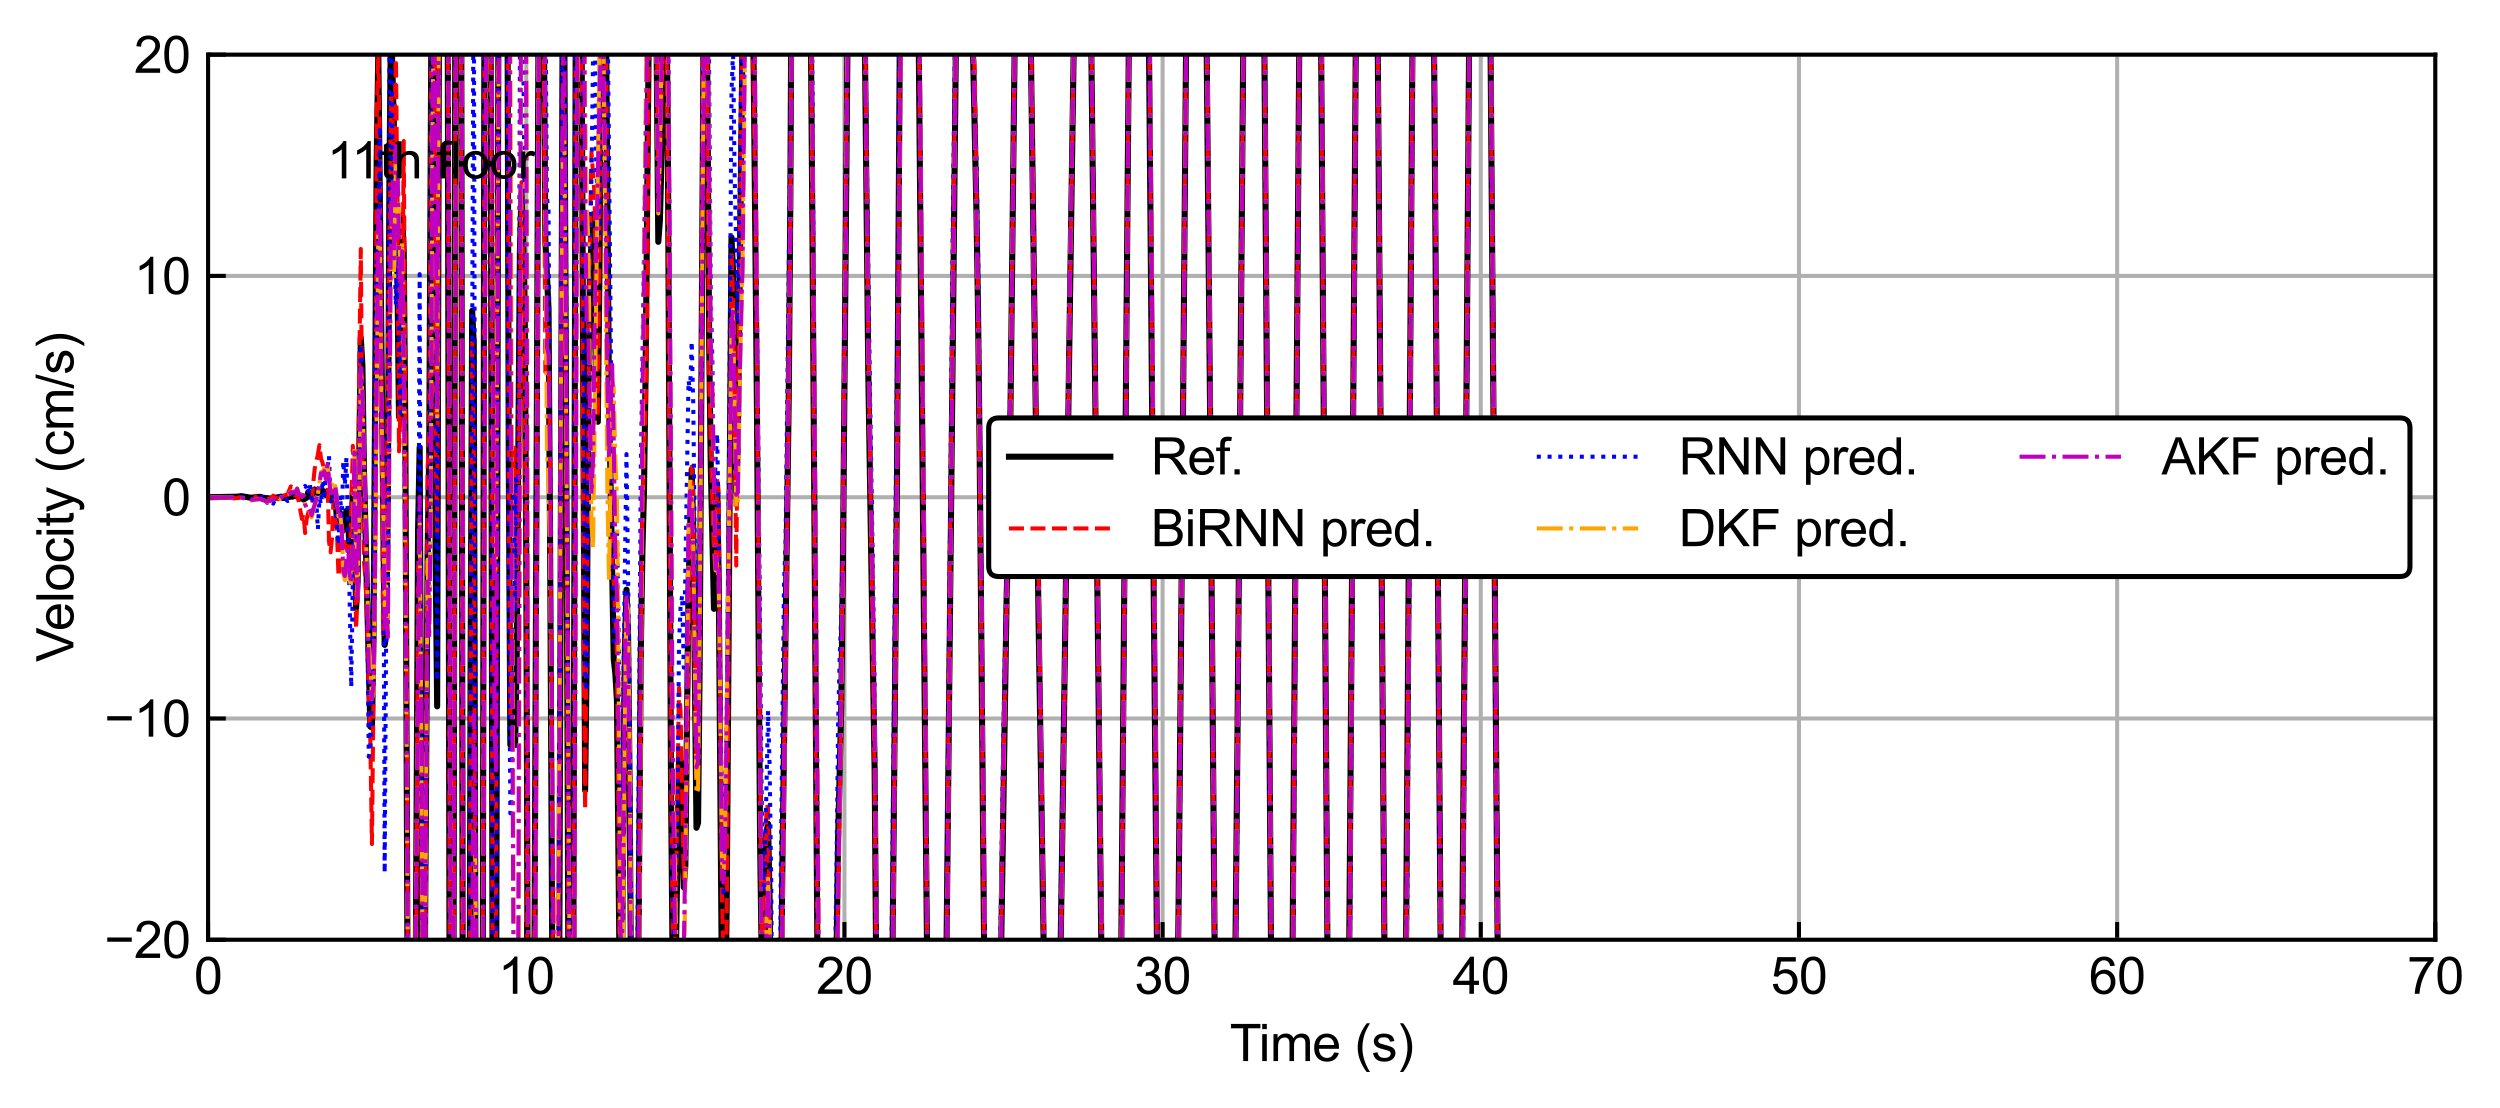 <?xml version="1.0" encoding="utf-8" standalone="no"?>
<!DOCTYPE svg PUBLIC "-//W3C//DTD SVG 1.1//EN"
  "http://www.w3.org/Graphics/SVG/1.1/DTD/svg11.dtd">
<svg xmlns:xlink="http://www.w3.org/1999/xlink" width="493.178pt" height="218.623pt" viewBox="0 0 493.178 218.623" xmlns="http://www.w3.org/2000/svg" version="1.1">
 <defs>
  <style type="text/css">*{stroke-linejoin: round; stroke-linecap: butt}</style>
 </defs>
 <g id="figure_1">
  <g id="patch_1">
   <path d="M 0 218.623 
L 493.178 218.623 
L 493.178 0 
L 0 0 
z
" style="fill: #ffffff"/>
  </g>
  <g id="axes_1">
   <g id="patch_2">
    <path d="M 41.047 185.393 
L 480.417 185.393 
L 480.417 10.779 
L 41.047 10.779 
z
" style="fill: #ffffff"/>
   </g>
   <g id="matplotlib.axis_1">
    <g id="xtick_1">
     <g id="line2d_1">
      <path d="M 41.047 185.393 
L 41.047 10.779 
" clip-path="url(#p88080f5ab2)" style="fill: none; stroke: #b0b0b0; stroke-width: 0.8; stroke-linecap: square"/>
     </g>
     <g id="line2d_2">
      <defs>
       <path id="m717e6404e7" d="M 0 0 
L 0 -3.5 
" style="stroke: #000000; stroke-width: 0.8"/>
      </defs>
      <g>
       <use xlink:href="#m717e6404e7" x="41.047" y="185.393" style="stroke: #000000; stroke-width: 0.8"/>
      </g>
     </g>
     <g id="text_1">
      <!-- 0 -->
      <g transform="translate(38.266 196.051) scale(0.1 -0.1)">
       <defs>
        <path id="ArialMT-30" d="M 266 2259 
Q 266 3072 433 3567 
Q 600 4063 929 4331 
Q 1259 4600 1759 4600 
Q 2128 4600 2406 4451 
Q 2684 4303 2865 4023 
Q 3047 3744 3150 3342 
Q 3253 2941 3253 2259 
Q 3253 1453 3087 958 
Q 2922 463 2592 192 
Q 2263 -78 1759 -78 
Q 1097 -78 719 397 
Q 266 969 266 2259 
z
M 844 2259 
Q 844 1131 1108 757 
Q 1372 384 1759 384 
Q 2147 384 2411 759 
Q 2675 1134 2675 2259 
Q 2675 3391 2411 3762 
Q 2147 4134 1753 4134 
Q 1366 4134 1134 3806 
Q 844 3388 844 2259 
z
" transform="scale(0.016)"/>
       </defs>
       <use xlink:href="#ArialMT-30"/>
      </g>
     </g>
    </g>
    <g id="xtick_2">
     <g id="line2d_3">
      <path d="M 103.814 185.393 
L 103.814 10.779 
" clip-path="url(#p88080f5ab2)" style="fill: none; stroke: #b0b0b0; stroke-width: 0.8; stroke-linecap: square"/>
     </g>
     <g id="line2d_4">
      <g>
       <use xlink:href="#m717e6404e7" x="103.814" y="185.393" style="stroke: #000000; stroke-width: 0.8"/>
      </g>
     </g>
     <g id="text_2">
      <!-- 10 -->
      <g transform="translate(98.253 196.051) scale(0.1 -0.1)">
       <defs>
        <path id="ArialMT-31" d="M 2384 0 
L 1822 0 
L 1822 3584 
Q 1619 3391 1289 3197 
Q 959 3003 697 2906 
L 697 3450 
Q 1169 3672 1522 3987 
Q 1875 4303 2022 4600 
L 2384 4600 
L 2384 0 
z
" transform="scale(0.016)"/>
       </defs>
       <use xlink:href="#ArialMT-31"/>
       <use xlink:href="#ArialMT-30" x="55.615"/>
      </g>
     </g>
    </g>
    <g id="xtick_3">
     <g id="line2d_5">
      <path d="M 166.581 185.393 
L 166.581 10.779 
" clip-path="url(#p88080f5ab2)" style="fill: none; stroke: #b0b0b0; stroke-width: 0.8; stroke-linecap: square"/>
     </g>
     <g id="line2d_6">
      <g>
       <use xlink:href="#m717e6404e7" x="166.581" y="185.393" style="stroke: #000000; stroke-width: 0.8"/>
      </g>
     </g>
     <g id="text_3">
      <!-- 20 -->
      <g transform="translate(161.02 196.051) scale(0.1 -0.1)">
       <defs>
        <path id="ArialMT-32" d="M 3222 541 
L 3222 0 
L 194 0 
Q 188 203 259 391 
Q 375 700 629 1000 
Q 884 1300 1366 1694 
Q 2113 2306 2375 2664 
Q 2638 3022 2638 3341 
Q 2638 3675 2398 3904 
Q 2159 4134 1775 4134 
Q 1369 4134 1125 3890 
Q 881 3647 878 3216 
L 300 3275 
Q 359 3922 746 4261 
Q 1134 4600 1788 4600 
Q 2447 4600 2831 4234 
Q 3216 3869 3216 3328 
Q 3216 3053 3103 2787 
Q 2991 2522 2730 2228 
Q 2469 1934 1863 1422 
Q 1356 997 1212 845 
Q 1069 694 975 541 
L 3222 541 
z
" transform="scale(0.016)"/>
       </defs>
       <use xlink:href="#ArialMT-32"/>
       <use xlink:href="#ArialMT-30" x="55.615"/>
      </g>
     </g>
    </g>
    <g id="xtick_4">
     <g id="line2d_7">
      <path d="M 229.348 185.393 
L 229.348 10.779 
" clip-path="url(#p88080f5ab2)" style="fill: none; stroke: #b0b0b0; stroke-width: 0.8; stroke-linecap: square"/>
     </g>
     <g id="line2d_8">
      <g>
       <use xlink:href="#m717e6404e7" x="229.348" y="185.393" style="stroke: #000000; stroke-width: 0.8"/>
      </g>
     </g>
     <g id="text_4">
      <!-- 30 -->
      <g transform="translate(223.787 196.051) scale(0.1 -0.1)">
       <defs>
        <path id="ArialMT-33" d="M 269 1209 
L 831 1284 
Q 928 806 1161 595 
Q 1394 384 1728 384 
Q 2125 384 2398 659 
Q 2672 934 2672 1341 
Q 2672 1728 2419 1979 
Q 2166 2231 1775 2231 
Q 1616 2231 1378 2169 
L 1441 2663 
Q 1497 2656 1531 2656 
Q 1891 2656 2178 2843 
Q 2466 3031 2466 3422 
Q 2466 3731 2256 3934 
Q 2047 4138 1716 4138 
Q 1388 4138 1169 3931 
Q 950 3725 888 3313 
L 325 3413 
Q 428 3978 793 4289 
Q 1159 4600 1703 4600 
Q 2078 4600 2393 4439 
Q 2709 4278 2876 4000 
Q 3044 3722 3044 3409 
Q 3044 3113 2884 2869 
Q 2725 2625 2413 2481 
Q 2819 2388 3044 2092 
Q 3269 1797 3269 1353 
Q 3269 753 2831 336 
Q 2394 -81 1725 -81 
Q 1122 -81 723 278 
Q 325 638 269 1209 
z
" transform="scale(0.016)"/>
       </defs>
       <use xlink:href="#ArialMT-33"/>
       <use xlink:href="#ArialMT-30" x="55.615"/>
      </g>
     </g>
    </g>
    <g id="xtick_5">
     <g id="line2d_9">
      <path d="M 292.115 185.393 
L 292.115 10.779 
" clip-path="url(#p88080f5ab2)" style="fill: none; stroke: #b0b0b0; stroke-width: 0.8; stroke-linecap: square"/>
     </g>
     <g id="line2d_10">
      <g>
       <use xlink:href="#m717e6404e7" x="292.115" y="185.393" style="stroke: #000000; stroke-width: 0.8"/>
      </g>
     </g>
     <g id="text_5">
      <!-- 40 -->
      <g transform="translate(286.555 196.051) scale(0.1 -0.1)">
       <defs>
        <path id="ArialMT-34" d="M 2069 0 
L 2069 1097 
L 81 1097 
L 81 1613 
L 2172 4581 
L 2631 4581 
L 2631 1613 
L 3250 1613 
L 3250 1097 
L 2631 1097 
L 2631 0 
L 2069 0 
z
M 2069 1613 
L 2069 3678 
L 634 1613 
L 2069 1613 
z
" transform="scale(0.016)"/>
       </defs>
       <use xlink:href="#ArialMT-34"/>
       <use xlink:href="#ArialMT-30" x="55.615"/>
      </g>
     </g>
    </g>
    <g id="xtick_6">
     <g id="line2d_11">
      <path d="M 354.883 185.393 
L 354.883 10.779 
" clip-path="url(#p88080f5ab2)" style="fill: none; stroke: #b0b0b0; stroke-width: 0.8; stroke-linecap: square"/>
     </g>
     <g id="line2d_12">
      <g>
       <use xlink:href="#m717e6404e7" x="354.883" y="185.393" style="stroke: #000000; stroke-width: 0.8"/>
      </g>
     </g>
     <g id="text_6">
      <!-- 50 -->
      <g transform="translate(349.322 196.051) scale(0.1 -0.1)">
       <defs>
        <path id="ArialMT-35" d="M 266 1200 
L 856 1250 
Q 922 819 1161 601 
Q 1400 384 1738 384 
Q 2144 384 2425 690 
Q 2706 997 2706 1503 
Q 2706 1984 2436 2262 
Q 2166 2541 1728 2541 
Q 1456 2541 1237 2417 
Q 1019 2294 894 2097 
L 366 2166 
L 809 4519 
L 3088 4519 
L 3088 3981 
L 1259 3981 
L 1013 2750 
Q 1425 3038 1878 3038 
Q 2478 3038 2890 2622 
Q 3303 2206 3303 1553 
Q 3303 931 2941 478 
Q 2500 -78 1738 -78 
Q 1113 -78 717 272 
Q 322 622 266 1200 
z
" transform="scale(0.016)"/>
       </defs>
       <use xlink:href="#ArialMT-35"/>
       <use xlink:href="#ArialMT-30" x="55.615"/>
      </g>
     </g>
    </g>
    <g id="xtick_7">
     <g id="line2d_13">
      <path d="M 417.65 185.393 
L 417.65 10.779 
" clip-path="url(#p88080f5ab2)" style="fill: none; stroke: #b0b0b0; stroke-width: 0.8; stroke-linecap: square"/>
     </g>
     <g id="line2d_14">
      <g>
       <use xlink:href="#m717e6404e7" x="417.65" y="185.393" style="stroke: #000000; stroke-width: 0.8"/>
      </g>
     </g>
     <g id="text_7">
      <!-- 60 -->
      <g transform="translate(412.089 196.051) scale(0.1 -0.1)">
       <defs>
        <path id="ArialMT-36" d="M 3184 3459 
L 2625 3416 
Q 2550 3747 2413 3897 
Q 2184 4138 1850 4138 
Q 1581 4138 1378 3988 
Q 1113 3794 959 3422 
Q 806 3050 800 2363 
Q 1003 2672 1297 2822 
Q 1591 2972 1913 2972 
Q 2475 2972 2870 2558 
Q 3266 2144 3266 1488 
Q 3266 1056 3080 686 
Q 2894 316 2569 119 
Q 2244 -78 1831 -78 
Q 1128 -78 684 439 
Q 241 956 241 2144 
Q 241 3472 731 4075 
Q 1159 4600 1884 4600 
Q 2425 4600 2770 4297 
Q 3116 3994 3184 3459 
z
M 888 1484 
Q 888 1194 1011 928 
Q 1134 663 1356 523 
Q 1578 384 1822 384 
Q 2178 384 2434 671 
Q 2691 959 2691 1453 
Q 2691 1928 2437 2201 
Q 2184 2475 1800 2475 
Q 1419 2475 1153 2201 
Q 888 1928 888 1484 
z
" transform="scale(0.016)"/>
       </defs>
       <use xlink:href="#ArialMT-36"/>
       <use xlink:href="#ArialMT-30" x="55.615"/>
      </g>
     </g>
    </g>
    <g id="xtick_8">
     <g id="line2d_15">
      <path d="M 480.417 185.393 
L 480.417 10.779 
" clip-path="url(#p88080f5ab2)" style="fill: none; stroke: #b0b0b0; stroke-width: 0.8; stroke-linecap: square"/>
     </g>
     <g id="line2d_16">
      <g>
       <use xlink:href="#m717e6404e7" x="480.417" y="185.393" style="stroke: #000000; stroke-width: 0.8"/>
      </g>
     </g>
     <g id="text_8">
      <!-- 70 -->
      <g transform="translate(474.856 196.051) scale(0.1 -0.1)">
       <defs>
        <path id="ArialMT-37" d="M 303 3981 
L 303 4522 
L 3269 4522 
L 3269 4084 
Q 2831 3619 2401 2847 
Q 1972 2075 1738 1259 
Q 1569 684 1522 0 
L 944 0 
Q 953 541 1156 1306 
Q 1359 2072 1739 2783 
Q 2119 3494 2547 3981 
L 303 3981 
z
" transform="scale(0.016)"/>
       </defs>
       <use xlink:href="#ArialMT-37"/>
       <use xlink:href="#ArialMT-30" x="55.615"/>
      </g>
     </g>
    </g>
    <g id="text_9">
     <!-- Time (s) -->
     <g transform="translate(242.591 209.318) scale(0.1 -0.1)">
      <defs>
       <path id="ArialMT-54" d="M 1659 0 
L 1659 4041 
L 150 4041 
L 150 4581 
L 3781 4581 
L 3781 4041 
L 2266 4041 
L 2266 0 
L 1659 0 
z
" transform="scale(0.016)"/>
       <path id="ArialMT-69" d="M 425 3934 
L 425 4581 
L 988 4581 
L 988 3934 
L 425 3934 
z
M 425 0 
L 425 3319 
L 988 3319 
L 988 0 
L 425 0 
z
" transform="scale(0.016)"/>
       <path id="ArialMT-6d" d="M 422 0 
L 422 3319 
L 925 3319 
L 925 2853 
Q 1081 3097 1340 3245 
Q 1600 3394 1931 3394 
Q 2300 3394 2536 3241 
Q 2772 3088 2869 2813 
Q 3263 3394 3894 3394 
Q 4388 3394 4653 3120 
Q 4919 2847 4919 2278 
L 4919 0 
L 4359 0 
L 4359 2091 
Q 4359 2428 4304 2576 
Q 4250 2725 4106 2815 
Q 3963 2906 3769 2906 
Q 3419 2906 3187 2673 
Q 2956 2441 2956 1928 
L 2956 0 
L 2394 0 
L 2394 2156 
Q 2394 2531 2256 2718 
Q 2119 2906 1806 2906 
Q 1569 2906 1367 2781 
Q 1166 2656 1075 2415 
Q 984 2175 984 1722 
L 984 0 
L 422 0 
z
" transform="scale(0.016)"/>
       <path id="ArialMT-65" d="M 2694 1069 
L 3275 997 
Q 3138 488 2766 206 
Q 2394 -75 1816 -75 
Q 1088 -75 661 373 
Q 234 822 234 1631 
Q 234 2469 665 2931 
Q 1097 3394 1784 3394 
Q 2450 3394 2872 2941 
Q 3294 2488 3294 1666 
Q 3294 1616 3291 1516 
L 816 1516 
Q 847 969 1125 678 
Q 1403 388 1819 388 
Q 2128 388 2347 550 
Q 2566 713 2694 1069 
z
M 847 1978 
L 2700 1978 
Q 2663 2397 2488 2606 
Q 2219 2931 1791 2931 
Q 1403 2931 1139 2672 
Q 875 2413 847 1978 
z
" transform="scale(0.016)"/>
       <path id="ArialMT-20" transform="scale(0.016)"/>
       <path id="ArialMT-28" d="M 1497 -1347 
Q 1031 -759 709 28 
Q 388 816 388 1659 
Q 388 2403 628 3084 
Q 909 3875 1497 4659 
L 1900 4659 
Q 1522 4009 1400 3731 
Q 1209 3300 1100 2831 
Q 966 2247 966 1656 
Q 966 153 1900 -1347 
L 1497 -1347 
z
" transform="scale(0.016)"/>
       <path id="ArialMT-73" d="M 197 991 
L 753 1078 
Q 800 744 1014 566 
Q 1228 388 1613 388 
Q 2000 388 2187 545 
Q 2375 703 2375 916 
Q 2375 1106 2209 1216 
Q 2094 1291 1634 1406 
Q 1016 1563 777 1677 
Q 538 1791 414 1992 
Q 291 2194 291 2438 
Q 291 2659 392 2848 
Q 494 3038 669 3163 
Q 800 3259 1026 3326 
Q 1253 3394 1513 3394 
Q 1903 3394 2198 3281 
Q 2494 3169 2634 2976 
Q 2775 2784 2828 2463 
L 2278 2388 
Q 2241 2644 2061 2787 
Q 1881 2931 1553 2931 
Q 1166 2931 1000 2803 
Q 834 2675 834 2503 
Q 834 2394 903 2306 
Q 972 2216 1119 2156 
Q 1203 2125 1616 2013 
Q 2213 1853 2448 1751 
Q 2684 1650 2818 1456 
Q 2953 1263 2953 975 
Q 2953 694 2789 445 
Q 2625 197 2315 61 
Q 2006 -75 1616 -75 
Q 969 -75 630 194 
Q 291 463 197 991 
z
" transform="scale(0.016)"/>
       <path id="ArialMT-29" d="M 791 -1347 
L 388 -1347 
Q 1322 153 1322 1656 
Q 1322 2244 1188 2822 
Q 1081 3291 891 3722 
Q 769 4003 388 4659 
L 791 4659 
Q 1378 3875 1659 3084 
Q 1900 2403 1900 1659 
Q 1900 816 1576 28 
Q 1253 -759 791 -1347 
z
" transform="scale(0.016)"/>
      </defs>
      <use xlink:href="#ArialMT-54"/>
      <use xlink:href="#ArialMT-69" x="57.334"/>
      <use xlink:href="#ArialMT-6d" x="79.551"/>
      <use xlink:href="#ArialMT-65" x="162.852"/>
      <use xlink:href="#ArialMT-20" x="218.467"/>
      <use xlink:href="#ArialMT-28" x="246.25"/>
      <use xlink:href="#ArialMT-73" x="279.551"/>
      <use xlink:href="#ArialMT-29" x="329.551"/>
     </g>
    </g>
   </g>
   <g id="matplotlib.axis_2">
    <g id="ytick_1">
     <g id="line2d_17">
      <path d="M 41.047 185.393 
L 480.417 185.393 
" clip-path="url(#p88080f5ab2)" style="fill: none; stroke: #b0b0b0; stroke-width: 0.8; stroke-linecap: square"/>
     </g>
     <g id="line2d_18">
      <defs>
       <path id="meda8269f9e" d="M 0 0 
L 3.5 0 
" style="stroke: #000000; stroke-width: 0.8"/>
      </defs>
      <g>
       <use xlink:href="#meda8269f9e" x="41.047" y="185.393" style="stroke: #000000; stroke-width: 0.8"/>
      </g>
     </g>
     <g id="text_10">
      <!-- −20 -->
      <g transform="translate(20.584 188.972) scale(0.1 -0.1)">
       <defs>
        <path id="ArialMT-2212" d="M 3381 1997 
L 356 1997 
L 356 2522 
L 3381 2522 
L 3381 1997 
z
" transform="scale(0.016)"/>
       </defs>
       <use xlink:href="#ArialMT-2212"/>
       <use xlink:href="#ArialMT-32" x="58.398"/>
       <use xlink:href="#ArialMT-30" x="114.014"/>
      </g>
     </g>
    </g>
    <g id="ytick_2">
     <g id="line2d_19">
      <path d="M 41.047 141.74 
L 480.417 141.74 
" clip-path="url(#p88080f5ab2)" style="fill: none; stroke: #b0b0b0; stroke-width: 0.8; stroke-linecap: square"/>
     </g>
     <g id="line2d_20">
      <g>
       <use xlink:href="#meda8269f9e" x="41.047" y="141.74" style="stroke: #000000; stroke-width: 0.8"/>
      </g>
     </g>
     <g id="text_11">
      <!-- −10 -->
      <g transform="translate(20.584 145.318) scale(0.1 -0.1)">
       <use xlink:href="#ArialMT-2212"/>
       <use xlink:href="#ArialMT-31" x="58.398"/>
       <use xlink:href="#ArialMT-30" x="114.014"/>
      </g>
     </g>
    </g>
    <g id="ytick_3">
     <g id="line2d_21">
      <path d="M 41.047 98.086 
L 480.417 98.086 
" clip-path="url(#p88080f5ab2)" style="fill: none; stroke: #b0b0b0; stroke-width: 0.8; stroke-linecap: square"/>
     </g>
     <g id="line2d_22">
      <g>
       <use xlink:href="#meda8269f9e" x="41.047" y="98.086" style="stroke: #000000; stroke-width: 0.8"/>
      </g>
     </g>
     <g id="text_12">
      <!-- 0 -->
      <g transform="translate(31.986 101.665) scale(0.1 -0.1)">
       <use xlink:href="#ArialMT-30"/>
      </g>
     </g>
    </g>
    <g id="ytick_4">
     <g id="line2d_23">
      <path d="M 41.047 54.432 
L 480.417 54.432 
" clip-path="url(#p88080f5ab2)" style="fill: none; stroke: #b0b0b0; stroke-width: 0.8; stroke-linecap: square"/>
     </g>
     <g id="line2d_24">
      <g>
       <use xlink:href="#meda8269f9e" x="41.047" y="54.432" style="stroke: #000000; stroke-width: 0.8"/>
      </g>
     </g>
     <g id="text_13">
      <!-- 10 -->
      <g transform="translate(26.425 58.011) scale(0.1 -0.1)">
       <use xlink:href="#ArialMT-31"/>
       <use xlink:href="#ArialMT-30" x="55.615"/>
      </g>
     </g>
    </g>
    <g id="ytick_5">
     <g id="line2d_25">
      <path d="M 41.047 10.779 
L 480.417 10.779 
" clip-path="url(#p88080f5ab2)" style="fill: none; stroke: #b0b0b0; stroke-width: 0.8; stroke-linecap: square"/>
     </g>
     <g id="line2d_26">
      <g>
       <use xlink:href="#meda8269f9e" x="41.047" y="10.779" style="stroke: #000000; stroke-width: 0.8"/>
      </g>
     </g>
     <g id="text_14">
      <!-- 20 -->
      <g transform="translate(26.425 14.358) scale(0.1 -0.1)">
       <use xlink:href="#ArialMT-32"/>
       <use xlink:href="#ArialMT-30" x="55.615"/>
      </g>
     </g>
    </g>
    <g id="text_15">
     <!-- Velocity (cm/s) -->
     <g transform="translate(14.48 130.591) rotate(-90) scale(0.1 -0.1)">
      <defs>
       <path id="ArialMT-56" d="M 1803 0 
L 28 4581 
L 684 4581 
L 1875 1253 
Q 2019 853 2116 503 
Q 2222 878 2363 1253 
L 3600 4581 
L 4219 4581 
L 2425 0 
L 1803 0 
z
" transform="scale(0.016)"/>
       <path id="ArialMT-6c" d="M 409 0 
L 409 4581 
L 972 4581 
L 972 0 
L 409 0 
z
" transform="scale(0.016)"/>
       <path id="ArialMT-6f" d="M 213 1659 
Q 213 2581 725 3025 
Q 1153 3394 1769 3394 
Q 2453 3394 2887 2945 
Q 3322 2497 3322 1706 
Q 3322 1066 3130 698 
Q 2938 331 2570 128 
Q 2203 -75 1769 -75 
Q 1072 -75 642 372 
Q 213 819 213 1659 
z
M 791 1659 
Q 791 1022 1069 705 
Q 1347 388 1769 388 
Q 2188 388 2466 706 
Q 2744 1025 2744 1678 
Q 2744 2294 2464 2611 
Q 2184 2928 1769 2928 
Q 1347 2928 1069 2612 
Q 791 2297 791 1659 
z
" transform="scale(0.016)"/>
       <path id="ArialMT-63" d="M 2588 1216 
L 3141 1144 
Q 3050 572 2676 248 
Q 2303 -75 1759 -75 
Q 1078 -75 664 370 
Q 250 816 250 1647 
Q 250 2184 428 2587 
Q 606 2991 970 3192 
Q 1334 3394 1763 3394 
Q 2303 3394 2647 3120 
Q 2991 2847 3088 2344 
L 2541 2259 
Q 2463 2594 2264 2762 
Q 2066 2931 1784 2931 
Q 1359 2931 1093 2626 
Q 828 2322 828 1663 
Q 828 994 1084 691 
Q 1341 388 1753 388 
Q 2084 388 2306 591 
Q 2528 794 2588 1216 
z
" transform="scale(0.016)"/>
       <path id="ArialMT-74" d="M 1650 503 
L 1731 6 
Q 1494 -44 1306 -44 
Q 1000 -44 831 53 
Q 663 150 594 308 
Q 525 466 525 972 
L 525 2881 
L 113 2881 
L 113 3319 
L 525 3319 
L 525 4141 
L 1084 4478 
L 1084 3319 
L 1650 3319 
L 1650 2881 
L 1084 2881 
L 1084 941 
Q 1084 700 1114 631 
Q 1144 563 1211 522 
Q 1278 481 1403 481 
Q 1497 481 1650 503 
z
" transform="scale(0.016)"/>
       <path id="ArialMT-79" d="M 397 -1278 
L 334 -750 
Q 519 -800 656 -800 
Q 844 -800 956 -737 
Q 1069 -675 1141 -563 
Q 1194 -478 1313 -144 
Q 1328 -97 1363 -6 
L 103 3319 
L 709 3319 
L 1400 1397 
Q 1534 1031 1641 628 
Q 1738 1016 1872 1384 
L 2581 3319 
L 3144 3319 
L 1881 -56 
Q 1678 -603 1566 -809 
Q 1416 -1088 1222 -1217 
Q 1028 -1347 759 -1347 
Q 597 -1347 397 -1278 
z
" transform="scale(0.016)"/>
       <path id="ArialMT-2f" d="M 0 -78 
L 1328 4659 
L 1778 4659 
L 453 -78 
L 0 -78 
z
" transform="scale(0.016)"/>
      </defs>
      <use xlink:href="#ArialMT-56"/>
      <use xlink:href="#ArialMT-65" x="61.199"/>
      <use xlink:href="#ArialMT-6c" x="116.814"/>
      <use xlink:href="#ArialMT-6f" x="139.031"/>
      <use xlink:href="#ArialMT-63" x="194.646"/>
      <use xlink:href="#ArialMT-69" x="244.646"/>
      <use xlink:href="#ArialMT-74" x="266.863"/>
      <use xlink:href="#ArialMT-79" x="294.646"/>
      <use xlink:href="#ArialMT-20" x="344.646"/>
      <use xlink:href="#ArialMT-28" x="372.43"/>
      <use xlink:href="#ArialMT-63" x="405.73"/>
      <use xlink:href="#ArialMT-6d" x="455.73"/>
      <use xlink:href="#ArialMT-2f" x="539.031"/>
      <use xlink:href="#ArialMT-73" x="566.814"/>
      <use xlink:href="#ArialMT-29" x="616.814"/>
     </g>
    </g>
   </g>
   <g id="line2d_27">
    <path d="M 41.047 98.086 
L 46.696 97.986 
L 47.637 97.88 
L 49.52 98.195 
L 50.776 98.042 
L 51.403 98.021 
L 51.717 98.203 
L 52.031 98.184 
L 52.345 98.3 
L 52.659 98.26 
L 53.286 98.393 
L 55.483 97.974 
L 55.797 98.233 
L 56.111 98.246 
L 56.425 97.944 
L 56.739 98.086 
L 57.366 97.975 
L 57.68 97.965 
L 58.308 97.733 
L 59.249 98.305 
L 59.563 98.189 
L 59.877 98.543 
L 60.505 98.153 
L 60.819 97.066 
L 61.132 97.671 
L 61.446 97.376 
L 61.76 97.359 
L 62.074 96.558 
L 62.388 97.087 
L 62.702 97.233 
L 63.015 97.027 
L 63.329 96.545 
L 63.643 96.793 
L 63.957 97.387 
L 64.271 97.644 
L 64.585 96.9 
L 65.212 98.658 
L 65.84 98.314 
L 66.154 97.498 
L 66.468 102.752 
L 66.781 102.353 
L 67.095 101.187 
L 67.409 103.699 
L 67.723 104.576 
L 68.037 102.084 
L 68.351 100.762 
L 68.664 102.669 
L 68.978 108.673 
L 69.292 110.346 
L 69.606 96.943 
L 69.92 99.922 
L 70.234 119.991 
L 70.547 114.861 
L 71.175 66.651 
L 71.489 72.076 
L 71.803 92.813 
L 73.058 143.341 
L 73.372 143.51 
L 73.686 126.056 
L 74.313 31.277 
L 74.627 10.523 
L 75.883 127.219 
L 76.196 125.184 
L 76.51 99.219 
L 76.824 34.896 
L 77.138 3.59 
L 77.766 27.148 
L 78.079 33.645 
L 78.393 53.968 
L 78.707 82.211 
L 79.021 76.821 
L 79.335 42.337 
L 79.649 49.822 
L 79.963 85.365 
L 80.503 219.623 
M 81.865 219.623 
L 82.473 104.548 
L 82.787 88.256 
L 83.415 218.576 
L 83.729 202.394 
L 84.356 109.06 
L 84.67 89.439 
L 85.125 -1 
M 85.562 -1 
L 85.612 5.094 
L 85.925 108.796 
L 86.239 139.339 
L 86.605 -1 
M 88.32 -1 
L 88.732 219.623 
M 89.417 219.623 
L 89.823 -1 
M 90.991 -1 
L 91.312 219.623 
M 92.601 219.623 
L 92.83 132.018 
L 93.144 61.308 
L 93.457 67.839 
L 93.862 219.623 
M 95.203 219.623 
L 95.566 -1 
M 96.783 -1 
L 97.22 219.623 
M 97.802 219.623 
L 97.851 208.874 
L 98.329 -1 
M 100.115 -1 
L 100.362 90.458 
L 100.676 146.932 
L 100.99 135.976 
L 101.303 135.362 
L 101.617 146.986 
L 101.931 129.448 
L 102.559 49.686 
L 102.873 38.215 
L 103.186 46.532 
L 103.5 62.118 
L 103.814 109.745 
L 104.178 219.623 
M 105.3 219.623 
L 106.262 -1 
M 107.257 -1 
L 107.58 47.362 
L 108.208 60.96 
L 108.522 107.863 
L 109.102 219.623 
M 110.217 219.623 
L 111.009 -1 
M 111.112 -1 
L 111.346 10.856 
L 111.974 149.394 
L 112.215 219.623 
M 113.03 219.623 
L 113.59 -1 
M 114.696 -1 
L 115.426 155.905 
L 115.74 129.641 
L 116.054 82.438 
L 116.367 53.848 
L 116.995 42.269 
L 117.309 56.015 
L 117.623 79.804 
L 117.937 83.202 
L 118.25 53.77 
L 118.633 -1 
M 119.491 -1 
L 119.506 0.276 
L 120.133 77.9 
L 121.075 130.078 
L 121.389 132.867 
L 121.703 138.168 
L 122.33 202.136 
L 122.644 198.555 
L 123.272 128 
L 123.586 116.322 
L 123.9 125.236 
L 124.213 155.978 
L 124.651 219.623 
M 125.695 219.623 
L 126.41 128.557 
L 126.724 109.034 
L 127.038 96.785 
L 127.352 74.098 
L 128.052 -1 
M 129.484 -1 
L 129.549 11.51 
L 129.862 47.708 
L 130.176 43.453 
L 130.804 19.805 
L 131.107 -1 
M 131.454 -1 
L 131.745 26.602 
L 132.373 155.526 
L 132.687 189.927 
L 133.001 196.57 
L 133.315 189.287 
L 133.942 149.902 
L 134.256 150.237 
L 134.884 175.045 
L 135.198 170.791 
L 135.825 115.761 
L 136.453 92.632 
L 136.767 104.489 
L 137.394 163.292 
L 137.708 162.345 
L 138.022 131.116 
L 138.837 -1 
M 139.411 -1 
L 139.905 68.342 
L 140.219 92.201 
L 140.847 120.1 
L 141.16 110.866 
L 141.474 95.838 
L 141.788 115.18 
L 142.416 195.285 
L 142.73 211.982 
L 143.043 204.653 
L 143.357 177.889 
L 144.299 46.841 
L 144.613 53.575 
L 145.24 97.179 
L 145.554 87.137 
L 146.581 -1 
M 148.463 -1 
L 148.693 14.691 
L 149.32 80.153 
L 149.948 166.187 
L 150.262 189.155 
L 150.576 196.708 
L 150.889 185.365 
L 151.203 164.248 
L 151.517 162.512 
L 151.831 178.078 
L 152.235 219.623 
M 153.833 219.623 
L 154.342 170.573 
L 155.597 78.367 
L 155.911 39.493 
L 156.116 -1 
M 159.9 -1 
L 160.304 50.299 
L 161.246 187.346 
L 161.868 219.623 
M 164.528 219.623 
L 165.012 189.494 
L 165.326 165.74 
L 165.954 139.275 
L 166.267 112.511 
L 167.209 6.001 
L 167.291 -1 
M 170.519 -1 
L 171.289 73.607 
L 172.544 152.232 
L 173.073 219.623 
M 175.769 219.623 
L 176.938 96.073 
L 177.564 -1 
M 181.154 -1 
L 182.587 157.742 
L 183.2 219.623 
M 186.23 219.623 
L 186.667 192.102 
L 188.674 -1 
M 191.606 -1 
L 191.688 3.452 
L 192.002 12.494 
L 192.63 41.886 
L 192.943 61.772 
L 193.257 89.38 
L 194.199 193.785 
L 194.555 219.623 
M 196.985 219.623 
L 198.592 116.948 
L 198.906 107.857 
L 199.22 91.304 
L 200.277 -1 
M 203.215 -1 
L 204.869 121.66 
L 206.124 201.616 
L 206.408 219.623 
M 208.611 219.623 
L 208.949 205.603 
L 209.577 163.643 
L 210.832 75.77 
L 211.966 -1 
M 215.161 -1 
L 216.167 87.391 
L 217.62 219.623 
M 220.846 219.623 
L 221.189 187.215 
L 222.767 -1 
M 226.573 -1 
L 227.465 102.656 
L 228.543 219.623 
M 231.989 219.623 
L 232.487 179.841 
L 233.114 112.586 
L 234.063 -1 
M 237.939 -1 
L 238.763 86.292 
L 239.896 219.623 
M 243.401 219.623 
L 244.099 147.446 
L 245.34 -1 
M 249.348 -1 
L 250.375 137.078 
L 250.966 219.623 
M 254.749 219.623 
L 255.711 87.61 
L 256.388 -1 
M 260.547 -1 
L 261.36 113.467 
L 262.088 219.623 
M 265.915 219.623 
L 266.695 116.008 
L 267.531 -1 
M 271.719 -1 
L 272.972 168.352 
L 273.346 219.623 
M 277.133 219.623 
L 278.307 55.407 
L 278.703 -1 
M 282.823 -1 
L 284.437 219.623 
M 288.188 219.623 
L 288.977 119.673 
L 289.885 -1 
M 293.955 -1 
L 294.626 82.315 
L 295.704 219.623 
L 295.704 219.623 
" clip-path="url(#p88080f5ab2)" style="fill: none; stroke: #000000; stroke-width: 1.2; stroke-linecap: square"/>
   </g>
   <g id="line2d_28">
    <path d="M 41.047 98.102 
L 44.813 98.127 
L 45.127 98.273 
L 45.754 98.214 
L 46.068 98.337 
L 46.696 98.241 
L 47.01 98.234 
L 47.324 98.066 
L 47.637 98.202 
L 48.265 98.188 
L 48.893 98.299 
L 49.52 98.528 
L 50.148 98.43 
L 50.462 97.939 
L 50.776 98.467 
L 51.09 98.354 
L 51.403 98.495 
L 51.717 98.413 
L 52.031 98.194 
L 52.659 98.526 
L 53.6 98.153 
L 53.914 97.765 
L 54.228 98.312 
L 54.542 98.233 
L 54.856 98.476 
L 55.169 98.352 
L 55.483 97.855 
L 55.797 98.112 
L 56.111 97.696 
L 56.425 97.675 
L 56.739 97.466 
L 57.366 95.954 
L 57.68 96.127 
L 57.994 97.451 
L 58.308 97.822 
L 58.622 97.326 
L 59.563 102.373 
L 59.877 101.394 
L 60.191 105.149 
L 60.505 102.295 
L 61.132 100.008 
L 61.446 101.951 
L 61.76 95.598 
L 62.074 92.513 
L 62.702 89.702 
L 63.015 87.809 
L 63.329 90.527 
L 63.643 91.307 
L 63.957 92.976 
L 64.271 93.494 
L 64.585 92.959 
L 64.898 106.786 
L 65.212 108.96 
L 65.526 105.824 
L 65.84 96.886 
L 66.468 104.88 
L 66.781 113.767 
L 67.095 110.295 
L 67.409 103.501 
L 68.037 107.965 
L 68.351 107.649 
L 68.664 109.472 
L 68.978 112.277 
L 69.606 87.951 
L 69.92 95.26 
L 70.234 124.046 
L 70.547 117.637 
L 70.861 72.904 
L 71.175 49.115 
L 71.489 88.753 
L 71.803 110.886 
L 72.117 114.388 
L 72.43 123.332 
L 72.744 137.595 
L 73.058 146.282 
L 73.372 166.51 
L 74 105.518 
L 74.313 23.319 
L 74.627 10.301 
L 74.941 28.364 
L 75.569 125.039 
L 75.883 110.34 
L 76.196 111.638 
L 76.51 69.835 
L 77.138 18.613 
L 77.452 23.786 
L 77.766 34.211 
L 78.079 7.335 
L 78.393 41.783 
L 78.707 89.036 
L 79.021 80.556 
L 79.335 63.873 
L 79.649 27.816 
L 80.276 133.721 
L 80.515 219.623 
M 81.861 219.623 
L 82.159 177.217 
L 82.473 110.609 
L 82.787 111.423 
L 83.392 219.623 
M 83.641 219.623 
L 83.729 218.254 
L 84.356 92.202 
L 84.67 85.525 
L 85.103 -1 
M 85.664 -1 
L 85.925 90.71 
L 86.239 105.234 
L 86.553 41.086 
L 86.622 -1 
M 88.331 -1 
L 88.747 219.623 
M 89.464 219.623 
L 89.847 -1 
M 90.891 -1 
L 90.947 21.721 
L 91.26 219.623 
M 92.64 219.623 
L 92.83 125.398 
L 93.144 67.139 
L 93.457 85.551 
L 93.842 219.623 
M 95.192 219.623 
L 95.557 -1 
M 96.757 -1 
L 97.223 219.623 
M 97.674 219.623 
L 97.851 176.518 
L 98.214 -1 
M 100.142 -1 
L 100.362 105.251 
L 100.676 141.311 
L 100.99 119.619 
L 101.303 88.263 
L 101.931 119.275 
L 102.873 35.941 
L 103.186 51.039 
L 103.5 77.593 
L 103.814 122.253 
L 104.13 219.623 
M 105.243 219.623 
L 106.277 -1 
M 107.224 -1 
L 107.58 73.376 
L 107.894 69.434 
L 108.208 63.839 
L 108.522 91.483 
L 109.19 219.623 
M 110.189 219.623 
L 110.718 60.308 
L 111.032 18.334 
L 111.346 42.237 
L 111.66 82.988 
L 112.246 219.623 
M 113.018 219.623 
L 113.563 -1 
M 114.669 -1 
L 114.798 27.561 
L 115.112 125.816 
L 115.426 159.685 
L 116.367 47.432 
L 116.681 30.032 
L 117.309 38.691 
L 117.623 67.954 
L 117.937 82.233 
L 118.651 -1 
M 119.529 -1 
L 120.133 88.365 
L 120.447 94.908 
L 120.761 110.173 
L 121.075 114.89 
L 121.703 128.639 
L 122.33 199.62 
L 122.644 211.814 
L 123.272 125.866 
L 123.586 118.752 
L 123.9 133.052 
L 124.213 158.709 
L 124.673 219.623 
M 125.63 219.623 
L 126.724 99.476 
L 127.352 80.883 
L 127.666 62.276 
L 128.075 -1 
M 129.543 -1 
L 129.549 0.137 
L 129.862 37.568 
L 130.176 31.776 
L 131.017 -1 
M 131.303 -1 
L 131.432 0.453 
L 131.745 38.373 
L 132.373 154.259 
L 132.687 182.174 
L 133.001 190.873 
L 133.315 179.663 
L 133.942 135.68 
L 134.256 140.341 
L 134.884 173.27 
L 135.198 169.012 
L 135.825 131.365 
L 136.139 106.902 
L 136.453 92.06 
L 136.767 98.499 
L 137.394 153.806 
L 137.708 153.186 
L 138.022 117.458 
L 138.708 -1 
M 139.385 -1 
L 139.905 75.488 
L 140.533 99.953 
L 140.847 109.247 
L 141.16 112.465 
L 141.474 94.531 
L 141.788 97.661 
L 142.416 176.319 
L 143.043 205.165 
L 143.357 181.448 
L 144.299 49.523 
L 144.613 58.722 
L 145.24 111.571 
L 146.442 -1 
M 148.357 -1 
L 149.006 40.025 
L 149.32 72.113 
L 150.262 189.48 
L 150.576 195.297 
L 151.203 158.609 
L 151.517 159.346 
L 152.177 219.623 
M 153.858 219.623 
L 154.342 167.659 
L 154.655 149.738 
L 155.283 104.342 
L 155.597 80.728 
L 155.911 41.266 
L 156.104 -1 
M 159.939 -1 
L 160.304 49.624 
L 160.932 153.256 
L 161.246 187.173 
L 161.909 219.623 
M 164.503 219.623 
L 164.698 211.888 
L 165.954 139.644 
L 166.581 65.327 
L 167.185 -1 
M 170.599 -1 
L 171.289 65.544 
L 172.544 154.12 
L 173.065 219.623 
M 175.763 219.623 
L 176.624 135.536 
L 176.938 97.85 
L 177.548 -1 
M 181.188 -1 
L 181.645 49.776 
L 182.587 153.369 
L 183.203 219.623 
M 186.315 219.623 
L 186.667 192.733 
L 187.294 117.252 
L 187.922 58.109 
L 188.615 -1 
M 191.787 -1 
L 192.316 15.989 
L 192.943 57.751 
L 194.199 195.515 
L 194.583 219.623 
M 197.006 219.623 
L 197.651 173.78 
L 198.279 132.319 
L 199.22 92.362 
L 200.23 -1 
M 203.317 -1 
L 206.348 219.623 
M 208.591 219.623 
L 209.577 167.471 
L 211.928 -1 
M 215.205 -1 
L 216.167 83.046 
L 217.597 219.623 
M 220.891 219.623 
L 221.816 117.49 
L 222.743 -1 
M 226.615 -1 
L 228.505 219.623 
M 232.08 219.623 
L 232.487 184.709 
L 234.035 -1 
M 237.969 -1 
L 238.45 49.491 
L 239.835 219.623 
M 243.465 219.623 
L 244.099 152.577 
L 245.315 -1 
M 249.359 -1 
L 250.375 141.032 
L 250.909 219.623 
M 254.795 219.623 
L 256.344 -1 
M 260.563 -1 
L 261.36 119.98 
L 262.017 219.623 
M 265.961 219.623 
L 267.009 68.14 
L 267.487 -1 
M 271.733 -1 
L 272.658 129.331 
L 273.279 219.623 
M 277.184 219.623 
L 278.307 52.587 
L 278.675 -1 
M 282.836 -1 
L 284.364 219.623 
M 288.236 219.623 
L 288.977 120.658 
L 289.848 -1 
M 293.962 -1 
L 294.626 87.478 
L 295.607 219.623 
L 295.607 219.623 
" clip-path="url(#p88080f5ab2)" style="fill: none; stroke-dasharray: 2.96,1.28; stroke-dashoffset: 0; stroke: #ff0000; stroke-width: 0.8"/>
   </g>
   <g id="line2d_29">
    <path d="M 41.047 98.086 
L 46.382 98.009 
L 47.01 97.938 
L 47.324 98.05 
L 47.637 98.018 
L 48.265 98.147 
L 48.579 97.933 
L 49.207 98.271 
L 49.834 98.538 
L 50.148 98.644 
L 51.09 98.198 
L 51.403 98.394 
L 51.717 97.976 
L 52.031 98.494 
L 52.345 98.388 
L 52.659 99.169 
L 52.973 99.123 
L 53.286 99.554 
L 53.6 98.975 
L 53.914 99.354 
L 54.228 98.517 
L 54.856 98.064 
L 55.169 97.887 
L 55.483 98.326 
L 55.797 98.502 
L 56.111 99.013 
L 56.425 98.521 
L 56.739 98.835 
L 57.052 98.743 
L 57.68 97.624 
L 57.994 97.267 
L 58.622 98.07 
L 59.249 97.86 
L 59.563 97.322 
L 59.877 96.416 
L 60.191 95.856 
L 60.505 96.264 
L 60.819 97.474 
L 61.132 95.45 
L 61.446 98.67 
L 61.76 97.889 
L 62.074 101.795 
L 62.388 98.591 
L 62.702 104.466 
L 63.015 98.257 
L 63.329 99.531 
L 63.643 94.663 
L 63.957 98.554 
L 64.271 92.5 
L 64.585 92.665 
L 64.898 89.926 
L 65.212 98.267 
L 65.526 99.422 
L 65.84 97.855 
L 66.154 97.987 
L 66.468 104.137 
L 66.781 107.443 
L 67.095 97.721 
L 67.409 102.943 
L 67.723 90.913 
L 68.037 95.706 
L 68.351 90.178 
L 68.978 118.597 
L 69.292 135.577 
L 69.606 114.188 
L 69.92 100.422 
L 70.234 109.882 
L 70.547 107.984 
L 71.175 67.926 
L 71.489 73.912 
L 71.803 96.455 
L 72.117 110.984 
L 72.43 117.505 
L 72.744 149.276 
L 73.058 148.105 
L 73.372 135.548 
L 74 69.701 
L 74.313 49.959 
L 74.627 48.789 
L 74.941 24.937 
L 75.255 83.784 
L 75.569 82.485 
L 75.883 172.195 
L 76.196 121.455 
L 76.51 117.855 
L 76.824 10.061 
L 77.128 -1 
M 77.141 -1 
L 77.452 35.26 
L 78.079 60.265 
L 78.393 48.434 
L 79.021 81.499 
L 79.335 52.505 
L 79.649 86.458 
L 79.963 107.877 
L 80.276 154.678 
L 80.518 219.623 
M 81.975 219.623 
L 82.159 169.045 
L 82.473 133.66 
L 82.787 54.082 
L 83.101 154.112 
L 83.415 202.707 
L 83.682 219.623 
M 83.74 219.623 
L 84.042 138.88 
L 84.356 127.165 
L 84.67 105.646 
L 84.984 56.022 
L 85.178 -1 
M 85.684 -1 
L 86.239 134.289 
L 86.619 -1 
M 88.354 -1 
L 88.864 219.623 
M 89.466 219.623 
L 89.85 -1 
M 91.038 -1 
L 91.356 219.623 
M 92.688 219.623 
L 92.83 153.155 
L 93.402 -1 
M 93.485 -1 
L 93.937 219.623 
M 95.273 219.623 
L 95.602 -1 
M 96.85 -1 
L 97.25 219.623 
M 97.932 219.623 
L 98.322 -1 
M 100.098 -1 
L 100.362 113.218 
L 100.676 160.442 
L 100.99 156.862 
L 101.303 94.224 
L 101.617 120.778 
L 101.931 94.476 
L 102.245 103.631 
L 102.559 11.133 
L 102.873 10.111 
L 103.186 4.374 
L 103.814 83.747 
L 104.291 219.623 
M 105.319 219.623 
L 106.157 -1 
M 107.596 -1 
L 107.894 38.997 
L 108.208 41.452 
L 108.522 90.21 
L 108.835 168.548 
L 109.236 219.623 
M 110.136 219.623 
L 110.897 -1 
M 111.369 -1 
L 111.66 49.636 
L 112.351 219.623 
M 112.942 219.623 
L 113.229 144.079 
L 113.514 -1 
M 114.903 -1 
L 115.426 134.26 
L 115.74 136.322 
L 116.367 51.935 
L 116.681 34.673 
L 116.995 11.183 
L 117.309 2.902 
L 117.623 33.377 
L 118.25 46.055 
L 118.493 -1 
M 119.831 -1 
L 121.075 126.539 
L 121.389 122.314 
L 121.703 104.192 
L 122.017 122.661 
L 122.33 149.49 
L 122.644 160.905 
L 123.272 111.885 
L 123.586 89.58 
L 124.213 137.4 
L 124.527 183.601 
L 124.932 219.623 
M 125.386 219.623 
L 125.783 181.542 
L 126.41 92.757 
L 127.352 28.285 
L 127.696 -1 
M 129.822 -1 
L 129.862 2.118 
L 130.176 3.563 
L 130.314 -1 
M 131.791 -1 
L 132.687 174.08 
L 133.001 190.132 
L 133.315 179.446 
L 133.628 161.84 
L 133.942 127.139 
L 134.256 119.834 
L 134.57 117.46 
L 134.884 131.708 
L 135.825 75.034 
L 136.139 77.222 
L 136.453 67.343 
L 136.767 79.97 
L 137.394 139.095 
L 137.708 139.653 
L 138.022 109.293 
L 138.336 66.01 
L 138.683 -1 
M 139.777 -1 
L 140.219 58.488 
L 140.533 71.324 
L 140.847 100.075 
L 141.16 90.813 
L 141.474 85.577 
L 141.788 103.926 
L 142.416 168.001 
L 142.73 176.922 
L 143.357 140.543 
L 143.671 111.117 
L 144.299 18.144 
L 144.613 9.758 
L 144.927 34.912 
L 145.554 63.604 
L 146.433 -1 
M 148.717 -1 
L 150.262 157.638 
L 150.576 176.028 
L 150.889 170.388 
L 151.517 140.198 
L 151.831 151.352 
L 152.145 174.548 
L 152.491 219.623 
M 153.7 219.623 
L 153.714 218.396 
L 154.028 171.139 
L 154.655 115.617 
L 154.969 106.718 
L 155.911 24.912 
L 156.03 -1 
M 160.119 -1 
L 160.304 20.465 
L 160.932 139.272 
L 161.246 178.848 
L 161.56 192.457 
L 162.094 219.623 
M 164.25 219.623 
L 165.012 172.249 
L 165.326 143.307 
L 165.64 129.919 
L 165.954 121.365 
L 166.267 103.73 
L 167.092 -1 
M 170.634 -1 
L 170.975 29.64 
L 171.603 76.096 
L 172.23 113.863 
L 172.544 136.528 
L 173.174 219.623 
M 175.552 219.623 
L 175.996 174.601 
L 177.252 37.929 
L 177.473 -1 
M 181.244 -1 
L 181.645 42.943 
L 183.256 219.623 
M 185.963 219.623 
L 186.667 184.427 
L 187.294 117.515 
L 187.922 47.113 
L 188.481 -1 
M 191.65 -1 
L 191.688 0.937 
L 192.63 31.543 
L 192.943 48.833 
L 193.257 75.911 
L 194.513 217.859 
L 194.546 219.623 
M 196.83 219.623 
L 197.965 142.014 
L 198.592 111.276 
L 198.906 99.037 
L 199.534 60.27 
L 200.161 -1 
M 203.215 -1 
L 204.555 93.035 
L 205.183 139.919 
L 206.412 219.623 
M 208.531 219.623 
L 210.518 96.569 
L 211.894 -1 
M 215.116 -1 
L 216.167 84.672 
L 217.524 219.623 
M 220.842 219.623 
L 221.189 188.991 
L 221.816 119.742 
L 222.725 -1 
M 226.564 -1 
L 227.151 61.839 
L 228.468 219.623 
M 232.064 219.623 
L 232.173 213.884 
L 232.801 157.964 
L 234.035 -1 
M 237.897 -1 
L 238.45 51.187 
L 239.801 219.623 
M 243.536 219.623 
L 244.099 161.803 
L 245.36 -1 
M 249.344 -1 
L 249.748 49.604 
L 250.851 219.623 
M 254.891 219.623 
L 255.711 102.542 
L 256.41 -1 
M 260.55 -1 
L 261.046 66.212 
L 261.978 219.623 
M 266.096 219.623 
L 267.009 86.052 
L 267.571 -1 
M 271.695 -1 
L 272.03 39.842 
L 273.221 219.623 
M 277.323 219.623 
L 277.679 168.638 
L 278.741 -1 
M 282.798 -1 
L 283.328 70.283 
L 284.298 219.623 
M 288.385 219.623 
L 289.291 93.999 
L 289.939 -1 
M 293.903 -1 
L 294.312 45.458 
L 295.544 219.623 
L 295.544 219.623 
" clip-path="url(#p88080f5ab2)" style="fill: none; stroke-dasharray: 0.8,1.32; stroke-dashoffset: 0; stroke: #0000ff; stroke-width: 0.8"/>
   </g>
   <g id="line2d_30">
    <path d="M 41.047 98.086 
L 45.754 98.149 
L 46.696 98.294 
L 47.637 98.212 
L 49.207 98.629 
L 49.52 98.762 
L 50.776 98.46 
L 51.09 98.561 
L 51.403 98.434 
L 51.717 98.654 
L 52.031 98.708 
L 52.659 99.037 
L 52.973 98.811 
L 53.286 98.85 
L 54.228 98.209 
L 54.856 97.949 
L 55.169 98.317 
L 55.483 98.064 
L 56.111 98.165 
L 56.425 97.585 
L 57.052 97.471 
L 57.366 96.952 
L 57.68 97.079 
L 57.994 96.924 
L 58.308 96.961 
L 58.622 96.34 
L 58.936 97.438 
L 59.249 97.585 
L 59.563 97.936 
L 59.877 97.728 
L 60.191 99.48 
L 60.505 100.33 
L 60.819 100.151 
L 61.132 100.911 
L 61.446 102.07 
L 61.76 101.135 
L 62.074 99.788 
L 62.388 99.075 
L 62.702 97.506 
L 63.329 93.087 
L 63.643 93.151 
L 63.957 92.368 
L 64.271 93.965 
L 64.585 91.14 
L 65.212 97.001 
L 65.526 95.561 
L 65.84 96.967 
L 66.154 95.86 
L 66.781 101.846 
L 67.095 101.247 
L 67.409 104.248 
L 67.723 113.148 
L 68.037 114.466 
L 68.664 110.071 
L 68.978 114.462 
L 69.292 115.672 
L 69.606 107.98 
L 69.92 88.536 
L 70.234 109.388 
L 70.547 117.635 
L 70.861 98.709 
L 71.175 72.666 
L 71.489 77.865 
L 72.744 126.91 
L 73.058 130.463 
L 73.372 137.894 
L 73.686 136.857 
L 74 113.255 
L 74.627 45.612 
L 74.941 44.707 
L 75.255 81.154 
L 75.569 96.873 
L 75.883 119.455 
L 76.196 115.655 
L 76.51 124.613 
L 77.138 47.164 
L 77.452 42.535 
L 77.766 54.882 
L 78.079 29.556 
L 78.393 29.552 
L 79.021 56.061 
L 79.335 47.829 
L 79.649 70.503 
L 80.276 156.801 
L 80.615 219.623 
M 81.641 219.623 
L 82.159 166.616 
L 82.787 103.031 
L 83.101 142.059 
L 83.415 204.538 
L 83.729 209.855 
L 84.356 110.4 
L 84.67 124.6 
L 84.984 100.926 
L 85.298 29.346 
L 85.588 -1 
M 85.627 -1 
L 86.239 82.566 
L 86.58 -1 
M 88.446 -1 
L 89.015 219.623 
M 89.425 219.623 
L 89.957 -1 
M 91.022 -1 
L 91.514 219.623 
M 93.019 219.623 
L 93.457 163.598 
L 93.771 169.747 
L 94.069 219.623 
M 95.128 219.623 
L 96.02 -1 
M 96.939 -1 
L 97.223 70.934 
L 97.537 114.019 
L 97.851 109.906 
L 98.437 -1 
M 100.648 -1 
L 100.99 96.817 
L 101.477 219.623 
M 102.252 219.623 
L 102.823 -1 
M 103.841 -1 
L 104.333 219.623 
M 105.573 219.623 
L 106.251 -1 
M 107.433 -1 
L 107.58 39.302 
L 107.894 88.843 
L 108.208 94.954 
L 108.522 111.572 
L 108.835 149.536 
L 109.149 172.835 
L 109.777 195.752 
L 110.091 184.005 
L 110.405 138.193 
L 110.718 62.862 
L 111.032 27.299 
L 111.346 25.639 
L 112.288 177.72 
L 112.48 219.623 
M 113.185 219.623 
L 113.229 212.493 
L 113.857 30.905 
L 114.106 -1 
M 115.297 -1 
L 115.426 19.832 
L 115.74 40.418 
L 116.054 47.271 
L 116.681 103.355 
L 116.995 108.174 
L 117.937 33.044 
L 118.419 -1 
M 118.963 -1 
L 119.506 62.189 
L 119.82 97.35 
L 120.133 114.594 
L 120.761 75.115 
L 121.075 76.54 
L 121.389 90.323 
L 121.703 97.592 
L 122.017 130.534 
L 122.33 179.492 
L 122.644 197.427 
L 122.958 181.76 
L 123.272 141.435 
L 123.586 118.322 
L 123.9 120.65 
L 124.213 146.85 
L 124.73 219.623 
M 125.893 219.623 
L 127.038 50.672 
L 127.627 -1 
M 129.347 -1 
L 129.862 42.111 
L 130.176 31.108 
L 130.669 -1 
M 131.606 -1 
L 131.745 8.334 
L 132.059 47.366 
L 132.687 143.189 
L 133.315 181.284 
L 133.628 193.202 
L 134.256 200.563 
L 134.57 206.239 
L 134.884 196.461 
L 135.198 174.193 
L 135.825 104.116 
L 136.139 94.595 
L 136.453 95.653 
L 136.767 108.159 
L 137.394 156.617 
L 137.708 155.753 
L 138.022 126.588 
L 138.902 -1 
M 139.561 -1 
L 140.219 67.531 
L 140.533 77.533 
L 141.16 112.529 
L 141.474 111.057 
L 141.788 114.83 
L 142.416 170.075 
L 142.73 172.821 
L 143.043 164.769 
L 144.299 63.599 
L 144.613 61.119 
L 145.24 100.09 
L 145.554 98.956 
L 146.182 61.797 
L 146.496 52.248 
L 147.099 -1 
M 148.858 -1 
L 149.32 58.97 
L 150.262 195.708 
L 150.576 205.063 
L 150.889 199.939 
L 151.203 181.773 
L 151.517 173.346 
L 151.831 181.321 
L 152.31 219.623 
M 153.994 219.623 
L 154.655 157.409 
L 155.911 43.26 
L 156.231 -1 
M 159.954 -1 
L 160.304 33.564 
L 161.794 219.623 
M 164.459 219.623 
L 165.012 201.418 
L 165.954 139.292 
L 166.267 115.104 
L 167.225 -1 
M 170.594 -1 
L 171.289 69.341 
L 171.916 105.414 
L 172.23 119.599 
L 172.544 141.64 
L 173.213 219.623 
M 175.88 219.623 
L 177.783 -1 
M 181.338 -1 
L 182.273 102.764 
L 183.175 219.623 
M 186.364 219.623 
L 186.981 172.069 
L 187.922 67.914 
L 188.643 -1 
M 191.76 -1 
L 192.316 24.594 
L 192.943 62.042 
L 193.571 116.347 
L 194.513 209.939 
L 194.633 219.623 
M 197.002 219.623 
L 197.651 168.573 
L 198.592 116.941 
L 199.22 89.373 
L 199.848 37.102 
L 200.283 -1 
M 203.184 -1 
L 203.928 55.726 
L 206.45 219.623 
M 208.721 219.623 
L 209.263 188.396 
L 211.146 48.575 
L 211.983 -1 
M 215.189 -1 
L 216.167 82.975 
L 217.754 219.623 
M 220.908 219.623 
L 221.502 159.342 
L 222.798 -1 
M 226.737 -1 
L 227.151 45.106 
L 228.579 219.623 
M 232.038 219.623 
L 232.487 181.461 
L 233.428 77.342 
L 234.086 -1 
M 238.008 -1 
L 238.45 40.868 
L 239.943 219.623 
M 243.482 219.623 
L 244.726 75.852 
L 245.375 -1 
M 249.42 -1 
L 250.375 125.88 
L 251.032 219.623 
M 254.872 219.623 
L 256.396 -1 
M 260.64 -1 
L 261.673 150.26 
L 262.159 219.623 
M 266.03 219.623 
L 266.695 127.254 
L 267.57 -1 
M 271.778 -1 
L 272.972 164.574 
L 273.383 219.623 
M 277.235 219.623 
L 278.307 66.965 
L 278.771 -1 
M 282.932 -1 
L 284.469 219.623 
M 288.297 219.623 
L 288.977 128.75 
L 289.915 -1 
M 294.049 -1 
L 295.737 219.623 
L 295.737 219.623 
" clip-path="url(#p88080f5ab2)" style="fill: none; stroke-dasharray: 5.12,1.28,0.8,1.28; stroke-dashoffset: 0; stroke: #ffa500; stroke-width: 0.8"/>
   </g>
   <g id="line2d_31">
    <path d="M 41.047 98.086 
L 45.754 98.136 
L 46.696 98.265 
L 47.637 98.169 
L 49.834 98.606 
L 51.403 98.398 
L 51.717 98.633 
L 52.031 98.672 
L 52.659 98.992 
L 52.973 98.765 
L 53.286 98.805 
L 54.228 98.231 
L 54.856 97.982 
L 55.169 98.323 
L 55.483 98.069 
L 56.111 98.179 
L 56.425 97.619 
L 57.052 97.544 
L 57.366 97.07 
L 57.68 97.186 
L 57.994 97.014 
L 58.308 97.056 
L 58.622 96.407 
L 58.936 97.503 
L 59.249 97.696 
L 59.563 98.022 
L 59.877 97.755 
L 60.191 99.484 
L 60.505 100.225 
L 60.819 99.861 
L 61.132 100.535 
L 61.446 101.652 
L 62.702 97.391 
L 63.329 93.353 
L 63.643 93.695 
L 63.957 92.938 
L 64.271 94.528 
L 64.585 91.684 
L 65.212 97.273 
L 65.526 95.892 
L 65.84 97.238 
L 66.154 96.005 
L 66.781 101.947 
L 67.095 101.389 
L 67.409 104.212 
L 67.723 112.774 
L 68.037 113.616 
L 68.351 110.257 
L 68.664 108.098 
L 68.978 113.144 
L 69.292 115.126 
L 69.606 108.239 
L 69.92 89.225 
L 70.234 109.69 
L 70.547 117.908 
L 70.861 99.111 
L 71.175 72.525 
L 71.489 77.202 
L 72.117 100.231 
L 72.744 131.704 
L 73.058 134.191 
L 73.372 137.854 
L 73.686 135.042 
L 74 110.669 
L 74.627 41.851 
L 74.941 40.631 
L 75.255 77.116 
L 75.569 96.295 
L 75.883 123.901 
L 76.196 120.765 
L 76.51 125.703 
L 77.138 41.031 
L 77.452 35.918 
L 77.766 50.954 
L 78.079 28.79 
L 78.393 31.767 
L 79.021 63.375 
L 79.335 49.574 
L 79.649 68.916 
L 80.276 156.691 
L 80.623 219.623 
M 81.689 219.623 
L 82.787 98.014 
L 83.101 134.415 
L 83.415 198.35 
L 83.729 207.99 
L 84.356 114.688 
L 84.67 126.041 
L 84.984 98.299 
L 85.298 23.729 
L 85.534 -1 
M 85.661 -1 
L 86.239 81.194 
L 86.585 -1 
M 88.427 -1 
L 89.005 219.623 
M 89.436 219.623 
L 89.963 -1 
M 91.056 -1 
L 91.503 219.623 
M 92.972 219.623 
L 93.457 141.045 
L 93.771 149.348 
L 94.089 219.623 
M 95.196 219.623 
L 95.931 -1 
M 96.992 -1 
L 97.537 142.987 
L 97.851 151.944 
L 98.478 -1 
M 100.546 -1 
L 100.676 52.284 
L 101.303 191.487 
L 101.469 219.623 
M 102.09 219.623 
L 102.245 182.136 
L 102.775 -1 
M 103.707 -1 
L 103.814 22.243 
L 104.304 219.623 
M 105.51 219.623 
L 106.293 -1 
M 107.42 -1 
L 107.58 34.04 
L 107.894 68.47 
L 108.208 69.965 
L 108.522 92.393 
L 109.149 181.894 
L 109.777 217.959 
L 110.091 203.67 
L 110.405 147.17 
L 110.718 57.354 
L 111.032 12.345 
L 111.346 9.306 
L 111.974 119.128 
L 112.419 219.623 
M 113.212 219.623 
L 113.229 216.348 
L 113.935 -1 
M 115.22 -1 
L 115.426 39.195 
L 115.74 63.497 
L 116.054 66.116 
L 116.681 97.506 
L 116.995 90.545 
L 117.309 61.672 
L 118.564 7.091 
L 118.878 3.796 
L 119.192 21.87 
L 119.82 74.239 
L 120.133 90.462 
L 120.761 71.928 
L 121.075 86.796 
L 121.389 109.286 
L 121.703 117.087 
L 122.017 142.611 
L 122.33 181.211 
L 122.644 190.19 
L 122.958 169.961 
L 123.272 132.61 
L 123.586 117.199 
L 123.9 125.324 
L 124.213 154.717 
L 124.666 219.623 
M 125.809 219.623 
L 126.724 80.4 
L 127.793 -1 
M 129.403 -1 
L 129.862 41.508 
L 130.176 33.888 
L 130.49 11.236 
L 130.874 -1 
M 131.727 -1 
L 131.745 -0.024 
L 132.059 39.412 
L 132.687 146.087 
L 133.001 174.426 
L 133.315 192.212 
L 133.628 200.994 
L 134.256 196.846 
L 134.57 198.93 
L 134.884 188.508 
L 135.198 167.362 
L 135.825 103.557 
L 136.139 96.875 
L 136.453 98.682 
L 136.767 109.506 
L 137.394 151.38 
L 137.708 150.163 
L 138.022 123.593 
L 138.946 -1 
M 139.533 -1 
L 139.591 4.11 
L 140.219 67.724 
L 140.533 77.464 
L 141.16 112.2 
L 141.474 109.37 
L 141.788 113.759 
L 142.416 172.063 
L 142.73 174.123 
L 143.043 166.501 
L 143.985 93.096 
L 144.299 64.346 
L 144.613 60.699 
L 145.24 97.615 
L 145.554 97.166 
L 145.868 76.394 
L 146.496 52.344 
L 147.029 -1 
M 148.809 -1 
L 149.32 63.891 
L 150.262 194.851 
L 150.576 204.391 
L 150.889 199.818 
L 151.203 181.721 
L 151.517 174.124 
L 151.831 182.918 
L 152.308 219.623 
M 153.967 219.623 
L 154.342 182.699 
L 155.911 44.796 
L 156.231 -1 
M 159.989 -1 
L 160.304 31.28 
L 161.749 219.623 
M 164.527 219.623 
L 165.012 200.635 
L 166.267 113.698 
L 167.296 -1 
M 170.578 -1 
L 171.289 68.654 
L 171.916 104.336 
L 172.23 119.674 
L 172.544 142.578 
L 173.182 219.623 
M 175.863 219.623 
L 177.763 -1 
M 181.335 -1 
L 182.273 105.658 
L 183.165 219.623 
M 186.339 219.623 
L 186.667 196.511 
L 186.981 170.717 
L 187.922 67.963 
L 188.648 -1 
M 191.722 -1 
L 192.316 25.278 
L 192.943 61.708 
L 193.257 83.753 
L 194.607 219.623 
M 197.003 219.623 
L 197.965 149.902 
L 199.534 66.361 
L 200.304 -1 
M 203.182 -1 
L 203.928 55.125 
L 206.44 219.623 
M 208.714 219.623 
L 209.263 187.987 
L 211.146 49.167 
L 212.001 -1 
M 215.191 -1 
L 216.167 83.407 
L 217.724 219.623 
M 220.9 219.623 
L 221.502 158.184 
L 222.791 -1 
M 226.723 -1 
L 227.151 46.694 
L 228.574 219.623 
M 232.02 219.623 
L 232.487 181.198 
L 233.428 77.587 
L 234.085 -1 
M 238.005 -1 
L 238.45 41.824 
L 239.939 219.623 
M 243.466 219.623 
L 244.412 114.106 
L 245.376 -1 
M 249.418 -1 
L 250.375 126.98 
L 251.02 219.623 
M 254.858 219.623 
L 256.397 -1 
M 260.633 -1 
L 261.36 103.361 
L 262.153 219.623 
M 266.02 219.623 
L 266.695 126.021 
L 267.566 -1 
M 271.771 -1 
L 272.972 164.037 
L 273.385 219.623 
M 277.227 219.623 
L 278.307 65.789 
L 278.762 -1 
M 282.92 -1 
L 284.47 219.623 
M 288.287 219.623 
L 288.977 128.316 
L 289.913 -1 
M 294.041 -1 
L 295.736 219.623 
L 295.736 219.623 
" clip-path="url(#p88080f5ab2)" style="fill: none; stroke-dasharray: 5.12,1.28,0.8,1.28; stroke-dashoffset: 0; stroke: #bf00bf; stroke-width: 0.8"/>
   </g>
   <g id="patch_3">
    <path d="M 41.047 185.393 
L 41.047 10.779 
" style="fill: none; stroke: #000000; stroke-width: 0.8; stroke-linejoin: miter; stroke-linecap: square"/>
   </g>
   <g id="patch_4">
    <path d="M 480.417 185.393 
L 480.417 10.779 
" style="fill: none; stroke: #000000; stroke-width: 0.8; stroke-linejoin: miter; stroke-linecap: square"/>
   </g>
   <g id="patch_5">
    <path d="M 41.047 185.393 
L 480.417 185.393 
" style="fill: none; stroke: #000000; stroke-width: 0.8; stroke-linejoin: miter; stroke-linecap: square"/>
   </g>
   <g id="patch_6">
    <path d="M 41.047 10.779 
L 480.417 10.779 
" style="fill: none; stroke: #000000; stroke-width: 0.8; stroke-linejoin: miter; stroke-linecap: square"/>
   </g>
   <g id="text_16">
    <!-- 11th floor -->
    <g transform="translate(64.507 35.191) scale(0.1 -0.1)">
     <defs>
      <path id="ArialMT-68" d="M 422 0 
L 422 4581 
L 984 4581 
L 984 2938 
Q 1378 3394 1978 3394 
Q 2347 3394 2619 3248 
Q 2891 3103 3008 2847 
Q 3125 2591 3125 2103 
L 3125 0 
L 2563 0 
L 2563 2103 
Q 2563 2525 2380 2717 
Q 2197 2909 1863 2909 
Q 1613 2909 1392 2779 
Q 1172 2650 1078 2428 
Q 984 2206 984 1816 
L 984 0 
L 422 0 
z
" transform="scale(0.016)"/>
      <path id="ArialMT-66" d="M 556 0 
L 556 2881 
L 59 2881 
L 59 3319 
L 556 3319 
L 556 3672 
Q 556 4006 616 4169 
Q 697 4388 901 4523 
Q 1106 4659 1475 4659 
Q 1713 4659 2000 4603 
L 1916 4113 
Q 1741 4144 1584 4144 
Q 1328 4144 1222 4034 
Q 1116 3925 1116 3625 
L 1116 3319 
L 1763 3319 
L 1763 2881 
L 1116 2881 
L 1116 0 
L 556 0 
z
" transform="scale(0.016)"/>
      <path id="ArialMT-72" d="M 416 0 
L 416 3319 
L 922 3319 
L 922 2816 
Q 1116 3169 1280 3281 
Q 1444 3394 1641 3394 
Q 1925 3394 2219 3213 
L 2025 2691 
Q 1819 2813 1613 2813 
Q 1428 2813 1281 2702 
Q 1134 2591 1072 2394 
Q 978 2094 978 1738 
L 978 0 
L 416 0 
z
" transform="scale(0.016)"/>
     </defs>
     <use xlink:href="#ArialMT-31"/>
     <use xlink:href="#ArialMT-31" x="48.24"/>
     <use xlink:href="#ArialMT-74" x="103.855"/>
     <use xlink:href="#ArialMT-68" x="131.639"/>
     <use xlink:href="#ArialMT-20" x="187.254"/>
     <use xlink:href="#ArialMT-66" x="215.037"/>
     <use xlink:href="#ArialMT-6c" x="242.82"/>
     <use xlink:href="#ArialMT-6f" x="265.037"/>
     <use xlink:href="#ArialMT-6f" x="320.652"/>
     <use xlink:href="#ArialMT-72" x="376.268"/>
    </g>
   </g>
   <g id="legend_1">
    <g id="patch_7">
     <path d="M 197.039 113.731 
L 473.417 113.731 
Q 475.417 113.731 475.417 111.731 
L 475.417 84.441 
Q 475.417 82.441 473.417 82.441 
L 197.039 82.441 
Q 195.039 82.441 195.039 84.441 
L 195.039 111.731 
Q 195.039 113.731 197.039 113.731 
z
" style="fill: #ffffff; stroke: #000000; stroke-linejoin: miter"/>
    </g>
    <g id="line2d_32">
     <path d="M 199.039 90.098 
L 209.039 90.098 
L 219.039 90.098 
" style="fill: none; stroke: #000000; stroke-width: 1.2; stroke-linecap: square"/>
    </g>
    <g id="text_17">
     <!-- Ref. -->
     <g transform="translate(227.039 93.598) scale(0.1 -0.1)">
      <defs>
       <path id="ArialMT-52" d="M 503 0 
L 503 4581 
L 2534 4581 
Q 3147 4581 3465 4457 
Q 3784 4334 3975 4021 
Q 4166 3709 4166 3331 
Q 4166 2844 3850 2509 
Q 3534 2175 2875 2084 
Q 3116 1969 3241 1856 
Q 3506 1613 3744 1247 
L 4541 0 
L 3778 0 
L 3172 953 
Q 2906 1366 2734 1584 
Q 2563 1803 2427 1890 
Q 2291 1978 2150 2013 
Q 2047 2034 1813 2034 
L 1109 2034 
L 1109 0 
L 503 0 
z
M 1109 2559 
L 2413 2559 
Q 2828 2559 3062 2645 
Q 3297 2731 3419 2920 
Q 3541 3109 3541 3331 
Q 3541 3656 3305 3865 
Q 3069 4075 2559 4075 
L 1109 4075 
L 1109 2559 
z
" transform="scale(0.016)"/>
       <path id="ArialMT-2e" d="M 581 0 
L 581 641 
L 1222 641 
L 1222 0 
L 581 0 
z
" transform="scale(0.016)"/>
      </defs>
      <use xlink:href="#ArialMT-52"/>
      <use xlink:href="#ArialMT-65" x="72.217"/>
      <use xlink:href="#ArialMT-66" x="127.832"/>
      <use xlink:href="#ArialMT-2e" x="155.615"/>
     </g>
    </g>
    <g id="line2d_33">
     <path d="M 199.039 104.244 
L 209.039 104.244 
L 219.039 104.244 
" style="fill: none; stroke-dasharray: 2.96,1.28; stroke-dashoffset: 0; stroke: #ff0000; stroke-width: 0.8"/>
    </g>
    <g id="text_18">
     <!-- BiRNN pred. -->
     <g transform="translate(227.039 107.744) scale(0.1 -0.1)">
      <defs>
       <path id="ArialMT-42" d="M 469 0 
L 469 4581 
L 2188 4581 
Q 2713 4581 3030 4442 
Q 3347 4303 3526 4014 
Q 3706 3725 3706 3409 
Q 3706 3116 3547 2856 
Q 3388 2597 3066 2438 
Q 3481 2316 3704 2022 
Q 3928 1728 3928 1328 
Q 3928 1006 3792 729 
Q 3656 453 3456 303 
Q 3256 153 2954 76 
Q 2653 0 2216 0 
L 469 0 
z
M 1075 2656 
L 2066 2656 
Q 2469 2656 2644 2709 
Q 2875 2778 2992 2937 
Q 3109 3097 3109 3338 
Q 3109 3566 3000 3739 
Q 2891 3913 2687 3977 
Q 2484 4041 1991 4041 
L 1075 4041 
L 1075 2656 
z
M 1075 541 
L 2216 541 
Q 2509 541 2628 563 
Q 2838 600 2978 687 
Q 3119 775 3209 942 
Q 3300 1109 3300 1328 
Q 3300 1584 3169 1773 
Q 3038 1963 2805 2039 
Q 2572 2116 2134 2116 
L 1075 2116 
L 1075 541 
z
" transform="scale(0.016)"/>
       <path id="ArialMT-4e" d="M 488 0 
L 488 4581 
L 1109 4581 
L 3516 984 
L 3516 4581 
L 4097 4581 
L 4097 0 
L 3475 0 
L 1069 3600 
L 1069 0 
L 488 0 
z
" transform="scale(0.016)"/>
       <path id="ArialMT-70" d="M 422 -1272 
L 422 3319 
L 934 3319 
L 934 2888 
Q 1116 3141 1344 3267 
Q 1572 3394 1897 3394 
Q 2322 3394 2647 3175 
Q 2972 2956 3137 2557 
Q 3303 2159 3303 1684 
Q 3303 1175 3120 767 
Q 2938 359 2589 142 
Q 2241 -75 1856 -75 
Q 1575 -75 1351 44 
Q 1128 163 984 344 
L 984 -1272 
L 422 -1272 
z
M 931 1641 
Q 931 1000 1190 694 
Q 1450 388 1819 388 
Q 2194 388 2461 705 
Q 2728 1022 2728 1688 
Q 2728 2322 2467 2637 
Q 2206 2953 1844 2953 
Q 1484 2953 1207 2617 
Q 931 2281 931 1641 
z
" transform="scale(0.016)"/>
       <path id="ArialMT-64" d="M 2575 0 
L 2575 419 
Q 2259 -75 1647 -75 
Q 1250 -75 917 144 
Q 584 363 401 755 
Q 219 1147 219 1656 
Q 219 2153 384 2558 
Q 550 2963 881 3178 
Q 1213 3394 1622 3394 
Q 1922 3394 2156 3267 
Q 2391 3141 2538 2938 
L 2538 4581 
L 3097 4581 
L 3097 0 
L 2575 0 
z
M 797 1656 
Q 797 1019 1065 703 
Q 1334 388 1700 388 
Q 2069 388 2326 689 
Q 2584 991 2584 1609 
Q 2584 2291 2321 2609 
Q 2059 2928 1675 2928 
Q 1300 2928 1048 2622 
Q 797 2316 797 1656 
z
" transform="scale(0.016)"/>
      </defs>
      <use xlink:href="#ArialMT-42"/>
      <use xlink:href="#ArialMT-69" x="66.699"/>
      <use xlink:href="#ArialMT-52" x="88.916"/>
      <use xlink:href="#ArialMT-4e" x="161.133"/>
      <use xlink:href="#ArialMT-4e" x="233.35"/>
      <use xlink:href="#ArialMT-20" x="305.566"/>
      <use xlink:href="#ArialMT-70" x="333.35"/>
      <use xlink:href="#ArialMT-72" x="388.965"/>
      <use xlink:href="#ArialMT-65" x="422.266"/>
      <use xlink:href="#ArialMT-64" x="477.881"/>
      <use xlink:href="#ArialMT-2e" x="533.496"/>
     </g>
    </g>
    <g id="line2d_34">
     <path d="M 303.165 90.098 
L 313.165 90.098 
L 323.165 90.098 
" style="fill: none; stroke-dasharray: 0.8,1.32; stroke-dashoffset: 0; stroke: #0000ff; stroke-width: 0.8"/>
    </g>
    <g id="text_19">
     <!-- RNN pred. -->
     <g transform="translate(331.165 93.598) scale(0.1 -0.1)">
      <use xlink:href="#ArialMT-52"/>
      <use xlink:href="#ArialMT-4e" x="72.217"/>
      <use xlink:href="#ArialMT-4e" x="144.434"/>
      <use xlink:href="#ArialMT-20" x="216.65"/>
      <use xlink:href="#ArialMT-70" x="244.434"/>
      <use xlink:href="#ArialMT-72" x="300.049"/>
      <use xlink:href="#ArialMT-65" x="333.35"/>
      <use xlink:href="#ArialMT-64" x="388.965"/>
      <use xlink:href="#ArialMT-2e" x="444.58"/>
     </g>
    </g>
    <g id="line2d_35">
     <path d="M 303.165 104.244 
L 313.165 104.244 
L 323.165 104.244 
" style="fill: none; stroke-dasharray: 5.12,1.28,0.8,1.28; stroke-dashoffset: 0; stroke: #ffa500; stroke-width: 0.8"/>
    </g>
    <g id="text_20">
     <!-- DKF pred. -->
     <g transform="translate(331.165 107.744) scale(0.1 -0.1)">
      <defs>
       <path id="ArialMT-44" d="M 494 0 
L 494 4581 
L 2072 4581 
Q 2606 4581 2888 4516 
Q 3281 4425 3559 4188 
Q 3922 3881 4101 3404 
Q 4281 2928 4281 2316 
Q 4281 1794 4159 1391 
Q 4038 988 3847 723 
Q 3656 459 3429 307 
Q 3203 156 2883 78 
Q 2563 0 2147 0 
L 494 0 
z
M 1100 541 
L 2078 541 
Q 2531 541 2789 625 
Q 3047 709 3200 863 
Q 3416 1078 3536 1442 
Q 3656 1806 3656 2325 
Q 3656 3044 3420 3430 
Q 3184 3816 2847 3947 
Q 2603 4041 2063 4041 
L 1100 4041 
L 1100 541 
z
" transform="scale(0.016)"/>
       <path id="ArialMT-4b" d="M 469 0 
L 469 4581 
L 1075 4581 
L 1075 2309 
L 3350 4581 
L 4172 4581 
L 2250 2725 
L 4256 0 
L 3456 0 
L 1825 2319 
L 1075 1588 
L 1075 0 
L 469 0 
z
" transform="scale(0.016)"/>
       <path id="ArialMT-46" d="M 525 0 
L 525 4581 
L 3616 4581 
L 3616 4041 
L 1131 4041 
L 1131 2622 
L 3281 2622 
L 3281 2081 
L 1131 2081 
L 1131 0 
L 525 0 
z
" transform="scale(0.016)"/>
      </defs>
      <use xlink:href="#ArialMT-44"/>
      <use xlink:href="#ArialMT-4b" x="72.217"/>
      <use xlink:href="#ArialMT-46" x="138.916"/>
      <use xlink:href="#ArialMT-20" x="200"/>
      <use xlink:href="#ArialMT-70" x="227.783"/>
      <use xlink:href="#ArialMT-72" x="283.398"/>
      <use xlink:href="#ArialMT-65" x="316.699"/>
      <use xlink:href="#ArialMT-64" x="372.314"/>
      <use xlink:href="#ArialMT-2e" x="427.93"/>
     </g>
    </g>
    <g id="line2d_36">
     <path d="M 398.4 90.098 
L 408.4 90.098 
L 418.4 90.098 
" style="fill: none; stroke-dasharray: 5.12,1.28,0.8,1.28; stroke-dashoffset: 0; stroke: #bf00bf; stroke-width: 0.8"/>
    </g>
    <g id="text_21">
     <!-- AKF pred. -->
     <g transform="translate(426.4 93.598) scale(0.1 -0.1)">
      <defs>
       <path id="ArialMT-41" d="M -9 0 
L 1750 4581 
L 2403 4581 
L 4278 0 
L 3588 0 
L 3053 1388 
L 1138 1388 
L 634 0 
L -9 0 
z
M 1313 1881 
L 2866 1881 
L 2388 3150 
Q 2169 3728 2063 4100 
Q 1975 3659 1816 3225 
L 1313 1881 
z
" transform="scale(0.016)"/>
      </defs>
      <use xlink:href="#ArialMT-41"/>
      <use xlink:href="#ArialMT-4b" x="66.699"/>
      <use xlink:href="#ArialMT-46" x="133.398"/>
      <use xlink:href="#ArialMT-20" x="194.482"/>
      <use xlink:href="#ArialMT-70" x="222.266"/>
      <use xlink:href="#ArialMT-72" x="277.881"/>
      <use xlink:href="#ArialMT-65" x="311.182"/>
      <use xlink:href="#ArialMT-64" x="366.797"/>
      <use xlink:href="#ArialMT-2e" x="422.412"/>
     </g>
    </g>
   </g>
  </g>
 </g>
 <defs>
  <clipPath id="p88080f5ab2">
   <rect x="41.047" y="10.779" width="439.37" height="174.614"/>
  </clipPath>
 </defs>
</svg>
